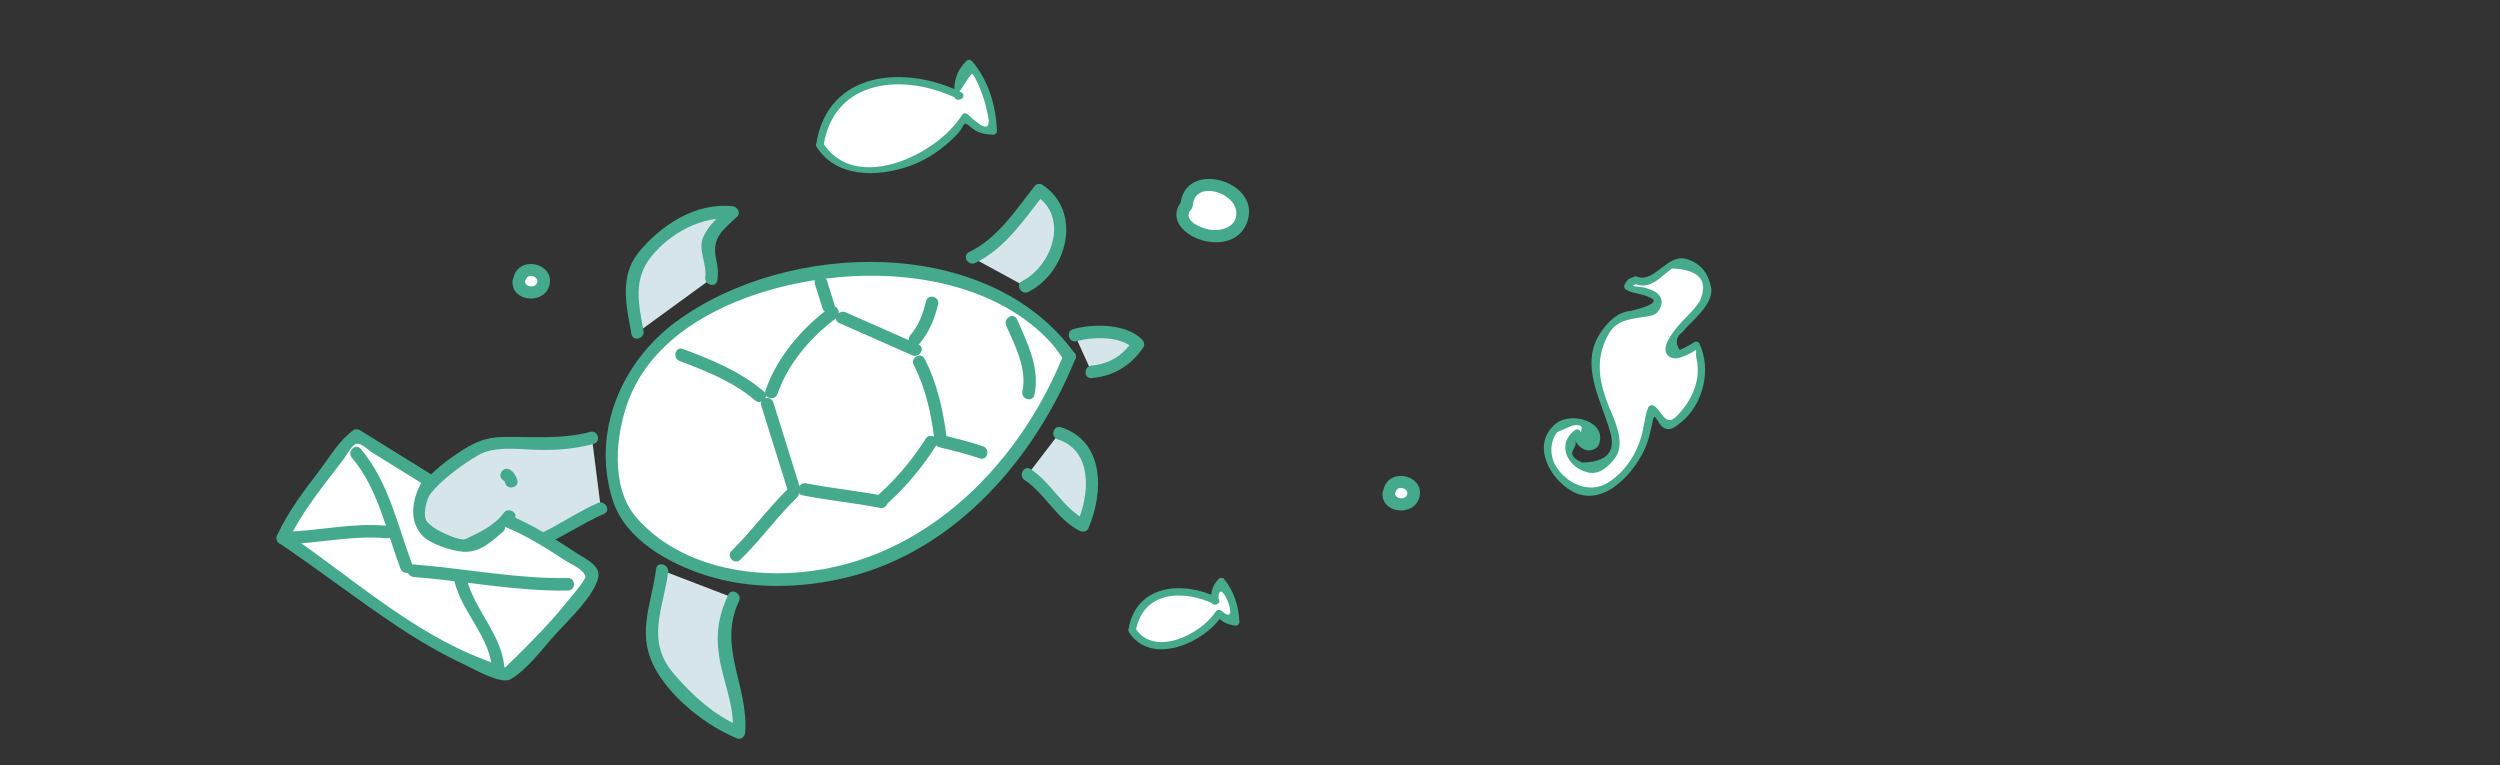 <?xml version="1.0" encoding="utf-8"?>
<!-- Generator: Adobe Illustrator 16.0.0, SVG Export Plug-In . SVG Version: 6.00 Build 0)  -->
<!DOCTYPE svg PUBLIC "-//W3C//DTD SVG 1.1//EN" "http://www.w3.org/Graphics/SVG/1.1/DTD/svg11.dtd">
<svg version="1.1" xmlns="http://www.w3.org/2000/svg" xmlns:xlink="http://www.w3.org/1999/xlink" x="0px" y="0px" width="500px"
	 height="153px" viewBox="0 0 500 153" enable-background="new 0 0 500 153" xml:space="preserve">
<rect x="0" y="0" width="500" height="153" fill="#333333" stroke="none"/>
<g id="drawing">
	<g>
		<g>
			<path fill="#D6E5EA" d="M218.308,74.364c4.116-0.239,7.158-2.237,9.276-5.518l-0.776-0.806
				c-3.608-1.491-8.023-2.207-11.841-1.014"/>
			<g>
				<path fill="#44A98D" d="M218.308,75.614c4.453-0.383,7.852-2.455,10.355-6.137c0.318-0.467,0.175-1.13-0.195-1.515
					c-3.149-3.268-9.747-3.262-13.833-2.141c-1.553,0.426-0.893,2.838,0.665,2.411c3.188-0.875,8.9-1.098,11.401,1.498
					c-0.065-0.505-0.13-1.01-0.195-1.515c-1.974,2.902-4.685,4.597-8.197,4.899C216.714,73.251,216.701,75.752,218.308,75.614
					L218.308,75.614z"/>
			</g>
		</g>
		<g>
			<path fill="#FFFFFF" d="M213.89,71.352c-7.308,18.523-20.401,33.616-39.043,41.014c-15.302,6.354-40.894,4.923-50.558-10.915
				l-0.896-2.864c-10.231-44.472,65.619-58.225,88.646-29.8L213.89,71.352z"/>
			<g>
				<path fill="#44A98D" d="M212.684,71.02c-9.304,23.02-29.324,42.537-55.18,43.599c-10.982,0.451-22.817-2.62-30.244-11.135
					c-5.198-5.96-4.172-16.548-1.567-23.411c5.819-15.329,24.168-22.363,39.125-24.314c15.304-1.996,33.434,0.581,44.689,12.04
					c1.255,1.277,2.261,2.738,3.305,4.185c0.933,1.294,3.104,0.049,2.158-1.262c-17.234-23.904-57.492-22.672-79.602-6.5
					c-11.122,8.135-17.094,22.176-12.863,35.706c2.48,7.933,11.119,12.691,18.544,15.1c9.193,2.982,19.526,2.68,28.811,0.331
					c21.472-5.431,37.232-23.872,45.237-43.674C215.7,70.189,213.28,69.545,212.684,71.02z"/>
			</g>
		</g>
		<g display="none">
			<path display="inline" fill="#D5E4E9" d="M183.078,57.728c-7.21-0.255-14.093-0.362-21.236,1.084
				c-9.992,1.551-20.491,4.833-27.59,12.29c7.322,1.64,13.899,5.085,20.626,9.007l0.477-0.149c2.7-4.772,7.859-14.243,13.423-15.72
				c3.653-0.88,7.859,2.521,11.006,3.371c0,0,3.594-1.438,4.905-7.056c1.083-4.64,17.781,4.282,17.781,4.282
				S190.903,58.004,183.078,57.728z"/>
			<g display="inline">
				<path fill="#D5E4E9" d="M183.078,55.228c-17.356-0.578-37.612,1.151-50.594,14.107c-1.303,1.3-0.739,3.728,1.103,4.178
					c6.026,1.473,11.515,4.002,16.932,6.983c1.826,1.005,5.332,3.67,6.994,0.726c2.208-3.912,4.433-7.809,7.383-11.221
					c1.89-2.187,3.99-3.812,6.995-3.056c2.166,0.544,4.035,1.993,6.142,2.708c2.295,0.779,3.452,0.037,5.194-1.424
					c1.176-0.985,2.011-2.416,2.714-3.747c0.26-0.607,0.51-1.218,0.749-1.833c1.124-2.796-0.519-0.885,0.39-0.933
					c4.588-0.241,10.183,3.185,14.128,5.278c2.842,1.508,5.315-2.685,2.523-4.317C197.489,59.029,190.358,55.755,183.078,55.228
					c-3.219-0.233-3.196,4.769,0,5c6.373,0.461,12.678,3.581,18.129,6.768c0.841-1.439,1.682-2.878,2.523-4.317
					c-4.549-2.414-9.506-4.811-14.596-5.75c-2.064-0.381-4.626-0.373-6.049,1.426c-1.052,1.33-1.229,3.162-2.02,4.658
					c-0.423,0.8-1.123,1.54-1.863,2.063c-1.166,0.825,0.08-0.286-0.396-0.493c-3.828-1.667-7.395-3.905-11.672-2.412
					c-3.761,1.313-6.443,4.922-8.708,7.992c-1.322,1.791-2.457,3.724-3.583,5.64c-0.34,0.579-2.105,2.357-0.392,1.821
					c1.206-0.377-2.928-2.281-2.956-2.296c-5.246-2.887-10.757-5.213-16.579-6.636c0.368,1.393,0.735,2.786,1.103,4.178
					c11.997-11.972,31.095-13.174,47.059-12.642C186.304,60.335,186.293,55.335,183.078,55.228z"/>
			</g>
		</g>
		<g>
			<g>
				<path fill="#44A98D" d="M135.917,72.202c5.341,2.006,10.72,4.134,15.108,7.88c1.219,1.041,2.996-0.719,1.768-1.768
					c-4.734-4.042-10.445-6.357-16.21-8.524C135.069,69.223,134.422,71.64,135.917,72.202L135.917,72.202z"/>
			</g>
		</g>
		<g>
			<g>
				<path fill="#44A98D" d="M152.253,81.142c1.791,5.727,3.58,11.453,5.37,17.18c0.479,1.533,2.893,0.878,2.411-0.665
					c-1.791-5.727-3.58-11.453-5.37-17.18C154.185,78.943,151.771,79.598,152.253,81.142L152.253,81.142z"/>
			</g>
		</g>
		<g>
			<g>
				<path fill="#44A98D" d="M157.617,97.732c-4.003,3.934-7.302,8.504-11.305,12.438c-1.151,1.131,0.617,2.898,1.768,1.768
					c4.003-3.934,7.302-8.504,11.305-12.438C160.536,98.368,158.767,96.602,157.617,97.732L157.617,97.732z"/>
			</g>
		</g>
		<g>
			<g>
				<path fill="#44A98D" d="M155.5,78.785c2.104-6.087,6.629-11.339,11.744-15.152c1.276-0.951,0.032-3.123-1.262-2.158
					c-5.665,4.223-10.56,9.898-12.893,16.645C152.561,79.648,154.977,80.299,155.5,78.785L155.5,78.785z"/>
			</g>
		</g>
		<g>
			<g>
				<path fill="#44A98D" d="M167.861,64.618c4.862,2.148,9.724,4.295,14.586,6.442c1.46,0.645,2.734-1.508,1.262-2.158
					c-4.862-2.147-9.724-4.294-14.586-6.442C167.663,61.814,166.389,63.968,167.861,64.618L167.861,64.618z"/>
			</g>
		</g>
		<g>
			<g>
				<path fill="#44A98D" d="M160.554,99.076c5.123,1.013,10.329,1.492,15.451,2.505c1.575,0.311,2.246-2.099,0.665-2.411
					c-5.123-1.012-10.329-1.492-15.451-2.505C159.645,96.354,158.974,98.763,160.554,99.076L160.554,99.076z"/>
			</g>
		</g>
		<g>
			<g>
				<path fill="#44A98D" d="M177.55,100.632c3.783-3.39,7.016-7.335,9.739-11.617c0.868-1.365-1.296-2.617-2.158-1.262
					c-2.615,4.11-5.719,7.858-9.349,11.111C174.579,99.943,176.354,101.705,177.55,100.632L177.55,100.632z"/>
			</g>
		</g>
		<g>
			<g>
				<path fill="#44A98D" d="M182.744,72.998c2.402,4.612,3.459,9.669,4.125,14.79c0.205,1.575,2.708,1.595,2.5,0
					c-0.725-5.578-1.85-11.027-4.467-16.052C184.158,70.306,182,71.57,182.744,72.998L182.744,72.998z"/>
			</g>
		</g>
		<g>
			<g>
				<path fill="#44A98D" d="M187.936,89.47c2.697,0.653,5.398,1.301,8.023,2.207c1.528,0.527,2.179-1.888,0.665-2.411
					c-2.625-0.906-5.327-1.553-8.023-2.207C187.034,86.68,186.37,89.09,187.936,89.47L187.936,89.47z"/>
			</g>
		</g>
		<g>
			<g>
				<path fill="#44A98D" d="M183.842,68.807c1.99-2.317,3.054-4.98,3.782-7.919c0.387-1.565-2.024-2.229-2.411-0.665
					c-0.618,2.497-1.439,4.838-3.138,6.816C181.03,68.255,182.79,70.032,183.842,68.807L183.842,68.807z"/>
			</g>
		</g>
		<g>
			<g>
				<path fill="#44A98D" d="M166.894,60.939c-0.498-1.591-0.995-3.182-1.492-4.772c-0.48-1.533-2.894-0.878-2.411,0.665
					c0.498,1.59,0.995,3.181,1.492,4.772C164.962,63.137,167.376,62.482,166.894,60.939L166.894,60.939z"/>
			</g>
		</g>
		<g>
			<g>
				<path fill="#44A98D" d="M201.237,65.123c1.8,4.066,4.205,8.594,3.245,13.175c-0.33,1.573,2.081,2.242,2.411,0.665
					c1.121-5.349-1.384-10.33-3.498-15.102C202.744,62.389,200.59,63.663,201.237,65.123L201.237,65.123z"/>
			</g>
		</g>
		<g>
			<path fill="#D6E5EA" d="M118.383,87.581c-7.159,2.237-14.556,0.358-21.059,1.343c-4.295,1.342-14.884,9.366-13.869,14.288
				c1.163,5.399,13.93,7.695,18.374,6.83c6.502-0.984,12.766-6.085,18.344-8.353"/>
			<g>
				<path fill="#44A98D" d="M118.05,86.375c-5.769,1.536-11.52,0.928-17.405,1.012c-3.655,0.053-6.035,1.202-9.033,3.205
					c-3.998,2.671-10.935,8.094-9.119,13.702c1.711,5.284,10.486,6.599,15.016,7.079c8.733,0.924,15.763-5.298,23.295-8.604
					c1.473-0.646,0.2-2.8-1.262-2.158c-6.289,2.76-12.127,7.814-19.192,8.343c-4.793,0.359-11.354-1.082-14.86-4.501
					c-4.305-4.198,7.402-11.854,10.168-13.426c3.394-1.929,8.207-1.143,11.949-1.053c3.799,0.091,7.438-0.208,11.108-1.186
					C120.271,88.372,119.61,85.96,118.05,86.375L118.05,86.375z"/>
			</g>
		</g>
		<g display="none">
			<path display="inline" fill="#D6E5EA" d="M128.02,67.806c-6.689-13.919-1.546-33.149,17.069-34.553
				c1.231,4.581-2.968,7.838-4.702,11.743c-2.32,5.372-2.468,7.868-1.824,13.917"/>
			<g display="inline">
				<path fill="#44A98D" d="M129.099,67.175c-4.393-9.64-3.532-22.173,5.381-28.97c2.082-1.588,4.564-2.505,7.071-3.162
					c4.962-1.3-0.804,6.768-1.657,8.168c-2.935,4.815-3.112,10.284-2.581,15.701c0.156,1.589,2.657,1.604,2.5,0
					c-0.556-5.678-0.113-10.579,2.927-15.566c2.153-3.533,4.246-6.119,3.555-10.426c-0.081-0.502-0.703-0.968-1.206-0.917
					c-18.472,1.853-25.326,20.685-18.148,36.434C127.608,69.902,129.762,68.63,129.099,67.175L129.099,67.175z"/>
			</g>
		</g>
		<g>
			<path fill="#D6E5EA" d="M132.432,114.097c-0.774,7.576-4.802,11.454-0.357,18.97c2.446,4.474,11.007,11.752,15.72,13.422
				c1.134-9.783-6.651-16.256-1.074-26.904"/>
			<g>
				<path fill="#44A98D" d="M131.226,113.765c-1.054,7.822-4.204,13.353,0.262,20.75c3.344,5.539,10.017,10.774,15.974,13.18
					c0.808,0.326,1.529-0.479,1.583-1.206c0.681-9.272-5.557-17.132-1.245-26.273c0.684-1.449-1.471-2.719-2.158-1.262
					c-1.911,4.051-2.505,7.792-1.831,12.216c0.806,5.286,3.138,9.82,2.734,15.319c0.527-0.402,1.055-0.804,1.583-1.206
					c-5.206-2.102-9.741-6.317-13.357-10.516c-5.686-6.602-2.126-12.964-1.132-20.338
					C133.849,112.854,131.441,112.173,131.226,113.765L131.226,113.765z"/>
			</g>
		</g>
		<g>
			<path fill="#D6E5EA" d="M194.434,51.507c5.661-2.491,9.66-8.756,13.421-13.459c7.334,4.324,4.264,16.01-2.791,19.248"/>
			<g>
				<path fill="#44A98D" d="M195.064,52.586c5.991-2.914,9.668-8.575,13.674-13.654c-0.505,0.065-1.01,0.13-1.515,0.195
					c6.59,4.351,3.218,14.005-2.791,17.089c-1.435,0.736-0.169,2.893,1.262,2.158c7.823-4.015,10.879-16.066,2.791-21.406
					c-0.426-0.281-1.185-0.223-1.515,0.195c-3.864,4.899-7.386,10.451-13.168,13.264C192.353,51.133,193.621,53.289,195.064,52.586
					L195.064,52.586z"/>
			</g>
		</g>
		<g>
			<path fill="#D6E5EA" d="M211.862,86.653c8.023,2.207,7.517,12.319,4.713,18.434c-4.235-1.819-6.503-7.397-11.036-10.171"/>
			<g>
				<path fill="#44A98D" d="M211.53,87.859c7.073,2.288,6.384,11.027,3.966,16.597c0.57-0.149,1.14-0.299,1.71-0.448
					c-4.526-2.269-6.844-7.353-11.036-10.171c-1.342-0.903-2.592,1.264-1.262,2.158c4.216,2.835,6.431,7.863,11.036,10.171
					c0.551,0.276,1.427,0.205,1.71-0.448c3.099-7.14,3.349-17.42-5.459-20.27C210.656,84.95,210.003,87.365,211.53,87.859
					L211.53,87.859z"/>
			</g>
		</g>
		<g>
			<g>
				<path fill="#44A98D" d="M100.69,96.087c0.148,0.093,0.193,0.118,0.135,0.077c0.111,0.114,0.13,0.134,0.058,0.061
					c0.068,0.135,0.081,0.15,0.038,0.043c0.047,0.115,0.082,0.237,0.119,0.356c0.483,1.532,2.897,0.877,2.411-0.665
					c-0.274-0.869-0.692-1.563-1.5-2.029C100.554,93.12,99.296,95.281,100.69,96.087L100.69,96.087z"/>
			</g>
		</g>
		<g>
			<g>
				<path fill="#44A98D" d="M94.257,110.017c3.247-1.548,6.479-3.148,8.621-6.146c0.94-1.314-1.229-2.561-2.158-1.262
					c-1.848,2.585-4.944,3.922-7.725,5.249C91.541,108.553,92.81,110.708,94.257,110.017L94.257,110.017z"/>
			</g>
		</g>
		<g>
			<path fill="#D6E5EA" d="M127.5,66.5c-1.25-7-2.75-11.75,3-17.25c4-4,10.5-7.75,16-6.75c-1.75,1.75-3.75,2.75-4.75,5.5
				c-0.75,2.5,1.25,5.75,0.5,7.75"/>
			<g>
				<path fill="#44A98D" d="M128.706,66.167c-0.995-5.433-2.165-10.288,1.623-14.943c3.759-4.62,10.166-8.137,16.172-7.475
					c-0.294-0.711-0.589-1.422-0.884-2.134c-1.984,1.836-3.786,3.261-4.945,5.753c-1.176,2.526,0.776,5.478,0.374,8.048
					c-0.247,1.577,2.162,2.254,2.411,0.665c0.244-1.563,0.08-2.807-0.25-4.353c-0.895-4.193,1.422-5.794,4.178-8.346
					c0.879-0.813,0.116-2.023-0.884-2.134c-7.334-0.809-14.342,3.785-18.815,9.283c-3.87,4.757-2.393,10.828-1.391,16.299
					C126.585,68.417,128.994,67.744,128.706,66.167L128.706,66.167z"/>
			</g>
		</g>
	</g>
	<g>
		<g>
			<path fill="#FFFFFF" d="M101.383,104.189c6,2.245,11.43,6.434,16.523,9.551l0.503,1.608
				c-3.854,6.502-10.557,13.305-15.986,18.534l-0.904,0.871c-14.68-3.653-32.342-18.733-44.977-27.146l0,0
				c2.554-5.951,9.685-14.21,13.337-19.472l1.441-1.039c4.391,2.748,10.213,6.308,14.603,9.056c0,0-5.405,8.504,1.092,11.026
				c6.498,2.523,7.017,3.298,12.696-1.715"/>
			<g>
				<path fill="#44A98D" d="M101.051,105.395c4.284,1.738,8.124,4.173,11.978,6.696c1.281,0.839,3.578,1.68,4.045,3.173
					c0.215,0.688-3.996,5.479-4.199,5.733c-2.447,3.071-5.199,5.902-7.958,8.69c-1.256,1.27-2.543,2.508-3.829,3.747
					c-0.227,0.218-3.952-1.399-4.374-1.559c-14.599-5.53-26.74-16.733-39.541-25.346c0.149,0.57,0.299,1.14,0.449,1.71
					c2.783-6.013,7.152-11.184,11.123-16.435c0.607-0.804,1.313-2.262,2.139-2.857c1.075-0.775,2.465,0.886,3.66,1.627
					c3.583,2.221,7.174,4.427,10.749,6.659c-0.149-0.57-0.299-1.14-0.448-1.71c-2.146,3.483-3.421,8.043-0.54,11.426
					c1.556,1.826,5.897,3.174,8.188,3.387c3.338,0.309,5.724-1.935,8.103-3.987c1.223-1.055-0.554-2.815-1.768-1.768
					c-1.604,1.383-3.287,3.167-5.541,3.328c-1.982,0.142-5.014-1.5-6.667-2.313c-3.268-1.605-0.876-6.769,0.383-8.812
					c0.365-0.593,0.119-1.356-0.448-1.71c-4.858-3.034-9.744-6.023-14.603-9.056c-0.349-0.218-0.916-0.25-1.262,0
					c-2.834,2.043-4.595,5.176-6.703,7.945c-3.137,4.121-6.339,8.292-8.525,13.014c-0.3,0.65-0.158,1.302,0.449,1.71
					c8.029,5.403,15.669,11.355,23.74,16.701c4.312,2.855,8.782,5.455,13.465,7.65c1.873,0.878,7.114,3.92,9.034,2.795
					c3.422-2.004,6.505-6.335,9.172-9.225c2.541-2.755,7.271-7.209,8.293-10.927c0.682-2.478-2.396-3.844-3.891-4.809
					c-4.544-2.935-8.977-5.847-14.009-7.889C100.221,102.378,99.577,104.797,101.051,105.395L101.051,105.395z"/>
			</g>
		</g>
		<g>
			<g>
				<path fill="#44A98D" d="M70.37,91.534c5.325,6.302,6.877,14.672,9.733,22.205c0.565,1.492,2.983,0.845,2.41-0.665
					c-3.03-7.991-4.728-16.623-10.376-23.307C71.096,88.533,69.336,90.311,70.37,91.534L70.37,91.534z"/>
			</g>
		</g>
		<g>
			<g>
				<path fill="#44A98D" d="M82.717,115.394c10.313,0.791,20.489,2.897,30.866,2.714c1.61-0.028,1.613-2.528,0-2.5
					c-10.377,0.183-20.554-1.923-30.866-2.714C81.108,112.77,81.12,115.271,82.717,115.394L82.717,115.394z"/>
			</g>
		</g>
		<g>
			<g>
				<path fill="#44A98D" d="M90.896,116.251c1.412,6.218,7.455,11.46,7.49,17.971c0.009,1.612,2.509,1.612,2.5,0
					c-0.037-6.894-6.105-12.146-7.58-18.636C92.949,114.015,90.539,114.682,90.896,116.251L90.896,116.251z"/>
			</g>
		</g>
		<g>
			<g>
				<path fill="#44A98D" d="M77.354,105.152c-7.06-0.664-13.814,1.108-20.812,1.207c-1.611,0.022-1.613,2.522,0,2.5
					c6.998-0.098,13.752-1.87,20.812-1.207C78.959,107.803,78.944,105.301,77.354,105.152L77.354,105.152z"/>
			</g>
		</g>
	</g>
</g>
<g id="addons">
	<g>
		<path fill="#FFFFFF" d="M237.333,41c-4.333,4.667,8,9.333,10.667,3.667C251.333,37.667,237.667,33.333,237.333,41"/>
		<g>
			<path fill="#44A98D" d="M236.449,40.116c-5.62,6.571,10.605,12.924,13.15,3.782c2.198-7.899-12.817-12.056-13.517-2.898
				c-0.123,1.609,2.378,1.597,2.5,0c0.384-5.032,8.557-2.582,8.69,1.52c0.097,2.97-3.054,3.78-5.404,3.39
				c-1.679-0.278-5.52-1.842-3.652-4.026C239.259,40.666,237.499,38.889,236.449,40.116L236.449,40.116z"/>
		</g>
	</g>
	<g>
		<path fill="#FFFFFF" d="M103.75,56.25c-0.25,2.75,4.75,3.25,5,0c0-2.5-4-3.25-4.75-0.75"/>
		<g>
			<path fill="#44A98D" d="M102.5,56.25c-0.202,4.04,6.036,4.706,7.283,1.111c1.529-4.41-5.484-6.519-6.988-2.194
				c-0.531,1.527,1.884,2.177,2.41,0.665c0.445-1.281,2.851-0.444,2.136,0.89c-0.536,1.002-2.394,0.578-2.341-0.473
				C105.081,54.638,102.58,54.646,102.5,56.25L102.5,56.25z"/>
		</g>
	</g>
	<g>
		<path fill="#FFFFFF" d="M226.431,126.038c1.111-8.855,10.455-9.121,16.708-5.89l-0.197,0.049c-0.15-1.426,0.092-2.951,1.32-3.888
			c1.676,1.668,2.914,5.748,2.87,8.06c-1.032,0.051-1.968-0.34-2.806-1.175l-0.541-0.49c-2.891,5.121-11.834,8.633-16.663,4.414
			L226.431,126.038z"/>
		<g>
			<path fill="#46AA8D" d="M227.154,126.237c1.361-7.994,9.473-8.407,15.607-5.441c0.06-0.457,0.119-0.914,0.179-1.371
				c-0.066,0.017-0.131,0.033-0.197,0.049c0.316,0.241,0.633,0.482,0.949,0.723c-0.178-6.423,4.915,5.861,0.623,1.977
				c-0.366-0.332-0.91-0.27-1.178,0.152c-2.836,4.458-12.269,9.258-16.059,3.333c-0.519-0.812-1.818-0.061-1.295,0.757
				c4.44,6.941,15.18,2.12,18.649-3.333c-0.393,0.051-0.785,0.101-1.178,0.152c1.263,1.144,2.165,1.72,3.877,1.884
				c0.395,0.038,0.767-0.37,0.75-0.75c-0.139-3.113-1.086-6.176-3.089-8.59c-0.254-0.307-0.801-0.279-1.061,0
				c-1.267,1.363-1.591,2.573-1.54,4.418c0.014,0.494,0.468,0.844,0.949,0.723c0.066-0.017,0.131-0.033,0.197-0.049
				c0.601-0.15,0.772-1.084,0.179-1.371c-7.004-3.387-16.282-2.639-17.81,6.338C225.546,126.784,226.992,127.189,227.154,126.237z"
				/>
		</g>
	</g>
	<g>
		<path fill="#FFFFFF" d="M163.968,28.991c1.859-14.825,17.504-15.271,27.971-9.86l-0.329,0.083c-0.25-2.387,0.155-4.94,2.21-6.509
			c2.805,2.793,4.878,9.623,4.805,13.493c-1.73,0.085-3.295-0.569-4.697-1.967l-0.906-0.821c-4.842,8.573-19.814,14.452-27.898,7.39
			L163.968,28.991z"/>
		<g>
			<path fill="#46AA8D" d="M164.691,29.19c2.165-13.718,16.428-14.555,26.87-9.412c0.06-0.457,0.119-0.914,0.179-1.371
				c0.367-0.093,2.489-4.02,2.768-3.624c0.928,1.318,1.529,2.98,2.071,4.463c0.451,1.233,0.727,2.522,0.998,3.802
				c0.925,4.373-2.296,1.396-4.024-0.169c-0.362-0.329-0.916-0.274-1.178,0.152c-4.855,7.868-21.23,15.793-27.759,5.581
				c-0.519-0.812-1.818-0.061-1.295,0.757c3.978,6.222,12.046,6.06,18.396,3.905c3.751-1.272,7.078-3.636,9.781-6.49
				c1.709-1.804,0.805-2.944,2.981-1.115c1.192,1.001,2.666,1.19,4.146,1.278c0.401,0.024,0.76-0.359,0.75-0.75
				c-0.123-4.929-1.729-10.28-5.024-14.023c-0.27-0.306-0.786-0.276-1.061,0c-2.072,2.087-2.559,4.117-2.43,7.04
				c0.021,0.492,0.462,0.846,0.949,0.723c0.11-0.028,0.22-0.055,0.329-0.083c0.604-0.152,0.769-1.08,0.179-1.371
				c-11.299-5.566-26.757-4.37-29.073,10.309C163.096,29.738,164.541,30.144,164.691,29.19z"/>
		</g>
	</g>
	<g>
		<path fill="#FFFFFF" d="M327.167,56.042c3.362,1.931,5.288-3.551,8.82-3.561c3.002-0.188,5.13,2.279,5.491,5.104
			c0.168,4.727-6.851,7.501-7.407,12.016c-0.403,3.289,5.147-0.526,5.147-0.526c1.286,2.333,2.686,10.38-4.707,15.806
			c-2.014,1.477-4.003-4.615-4.329-2.759c-0.55,3.121-1.186,6.208-2.729,9.07c-3.336,6.545-10.214,9.925-15.884,3.937
			c-2.483-2.819-3.385-8.645,1.202-10.425c1.587-0.889,6.182,0.156,6.543,2.274c0.54,3.354-3.699,3.016-3.887-0.341
			c-4.586,2.487,0.736,9.536,5.318,6.342c5.463-4.079-0.211-10.774-1.286-16.07c-1.076-4.59,0.141-11.129,5.078-13.617
			c1.411-0.711,6.184-0.196,6.883-1.965c1.403-3.184-4.955-3.164-5.842-4.043c-0.001-0.354,0.352-0.355,0.526-0.886L327.167,56.042z
			"/>
		<g>
			<path fill="#46AA8D" d="M326.968,56.765c1.618,0.618,2.659,0.399,4.118-0.492c1.183-0.723,2.166-1.817,3.329-2.584
				c5.476,0.245,7.326,2.419,5.552,6.524c-0.596,0.904-1.274,1.738-2.037,2.502c-1.012,1.093-7.101,6.835-3.936,8.689
				c0.987,0.578,2.105,0.121,3.063-0.267c0.723-0.292,1.394-0.7,2.059-1.102c0.246-0.149-0.043,0.668,0.19,1.726
				c0.967,4.394-1.045,8.589-4.11,11.606c-2.266,2.23-3.187-1.989-4.668-2.303c-0.302-0.063-0.709,0.029-0.848,0.345
				c-0.685,1.564-0.797,3.483-1.213,5.145c-1.01,4.032-3.274,7.677-6.792,9.928c-3.822,2.447-8.473,0.186-10.55-3.36
				c-1.187-2.026-1.172-4.787,0.322-6.694c0.988-0.431,1.977-0.861,2.965-1.292c1.69-0.378,2.27,0.056,1.739,1.302
				c-0.09-0.45-0.723-0.72-1.103-0.448c-3.876,2.773-1.604,7.533,2.555,8.501c2.348,0.546,4.28-1.319,5.495-3.029
				c2.016-2.835-0.13-7.302-1.234-9.963c-2.037-4.907-2.942-9.645-0.221-14.555c1.554-2.804,4.027-3.075,6.803-3.514
				c0.804-0.127,2.474-0.248,3.066-1.009c0.868-1.115,1.26-2.461,0.123-3.598c-0.667-0.667-1.632-0.948-2.499-1.235
				c-1.157-0.384-3.764-0.154-1.771-0.822c0.912-0.306,0.521-1.755-0.398-1.446c-1.15,0.386-1.461,0.488-2.035,1.586
				c-0.191,0.365-0.094,0.809,0.269,1.026c0.821,0.493,1.758,0.654,2.681,0.876c0.777,0.172,1.527,0.428,2.25,0.768
				c2.59,1.19-3.978,2.604-4.021,2.609c-2.588,0.272-4.303,1.969-5.763,4.002c-4.78,6.658,0.07,14.024,1.801,20.623
				c0.925,3.703-0.986,5.603-5.731,5.7c-4.026-1.889-0.504-2.794-1.437-4.487c0.519,0.941,0.962,1.444,1.944,1.891
				c0.956,0.435,2.472,0.009,2.861-1.039c1.723-4.622-5.585-6.622-8.58-4.176c-4.719,3.854-1.819,10.047,2.306,12.988
				c6.33,4.513,12.758-2.323,15.289-7.565c0.941-1.951,1.379-4.141,1.818-6.244c0.284-1.362,0.845,0.436,1.6,1.238
				c1.425,1.514,2.818,0.299,4.037-0.688c4.424-3.578,6.084-10.601,3.609-15.731c-0.17-0.353-0.706-0.484-1.026-0.269
				c-0.92,0.616-1.878,1.141-2.908,1.558c-0.938-1.411-0.731-2.623,0.621-3.634c0.727-0.919,1.622-1.736,2.438-2.575
				c1.474-1.514,3.733-4.021,3.212-6.39c-0.624-2.833-2.009-4.65-4.785-5.553c-3.961-1.288-6.425,4.87-10.051,3.485
				C326.461,54.973,326.073,56.424,326.968,56.765z"/>
		</g>
	</g>
	<g>
		<path fill="#FFFFFF" d="M277.75,98.635c-0.25,2.75,4.75,3.25,5,0c0-2.5-4-3.25-4.75-0.75"/>
		<g>
			<path fill="#44A98D" d="M276.5,98.635c-0.202,4.04,6.036,4.706,7.283,1.111c1.529-4.41-5.484-6.519-6.988-2.194
				c-0.531,1.527,1.884,2.177,2.41,0.665c0.445-1.281,2.851-0.444,2.136,0.89c-0.536,1.002-2.394,0.578-2.341-0.473
				C279.081,97.023,276.58,97.03,276.5,98.635L276.5,98.635z"/>
		</g>
	</g>
</g>
</svg>
